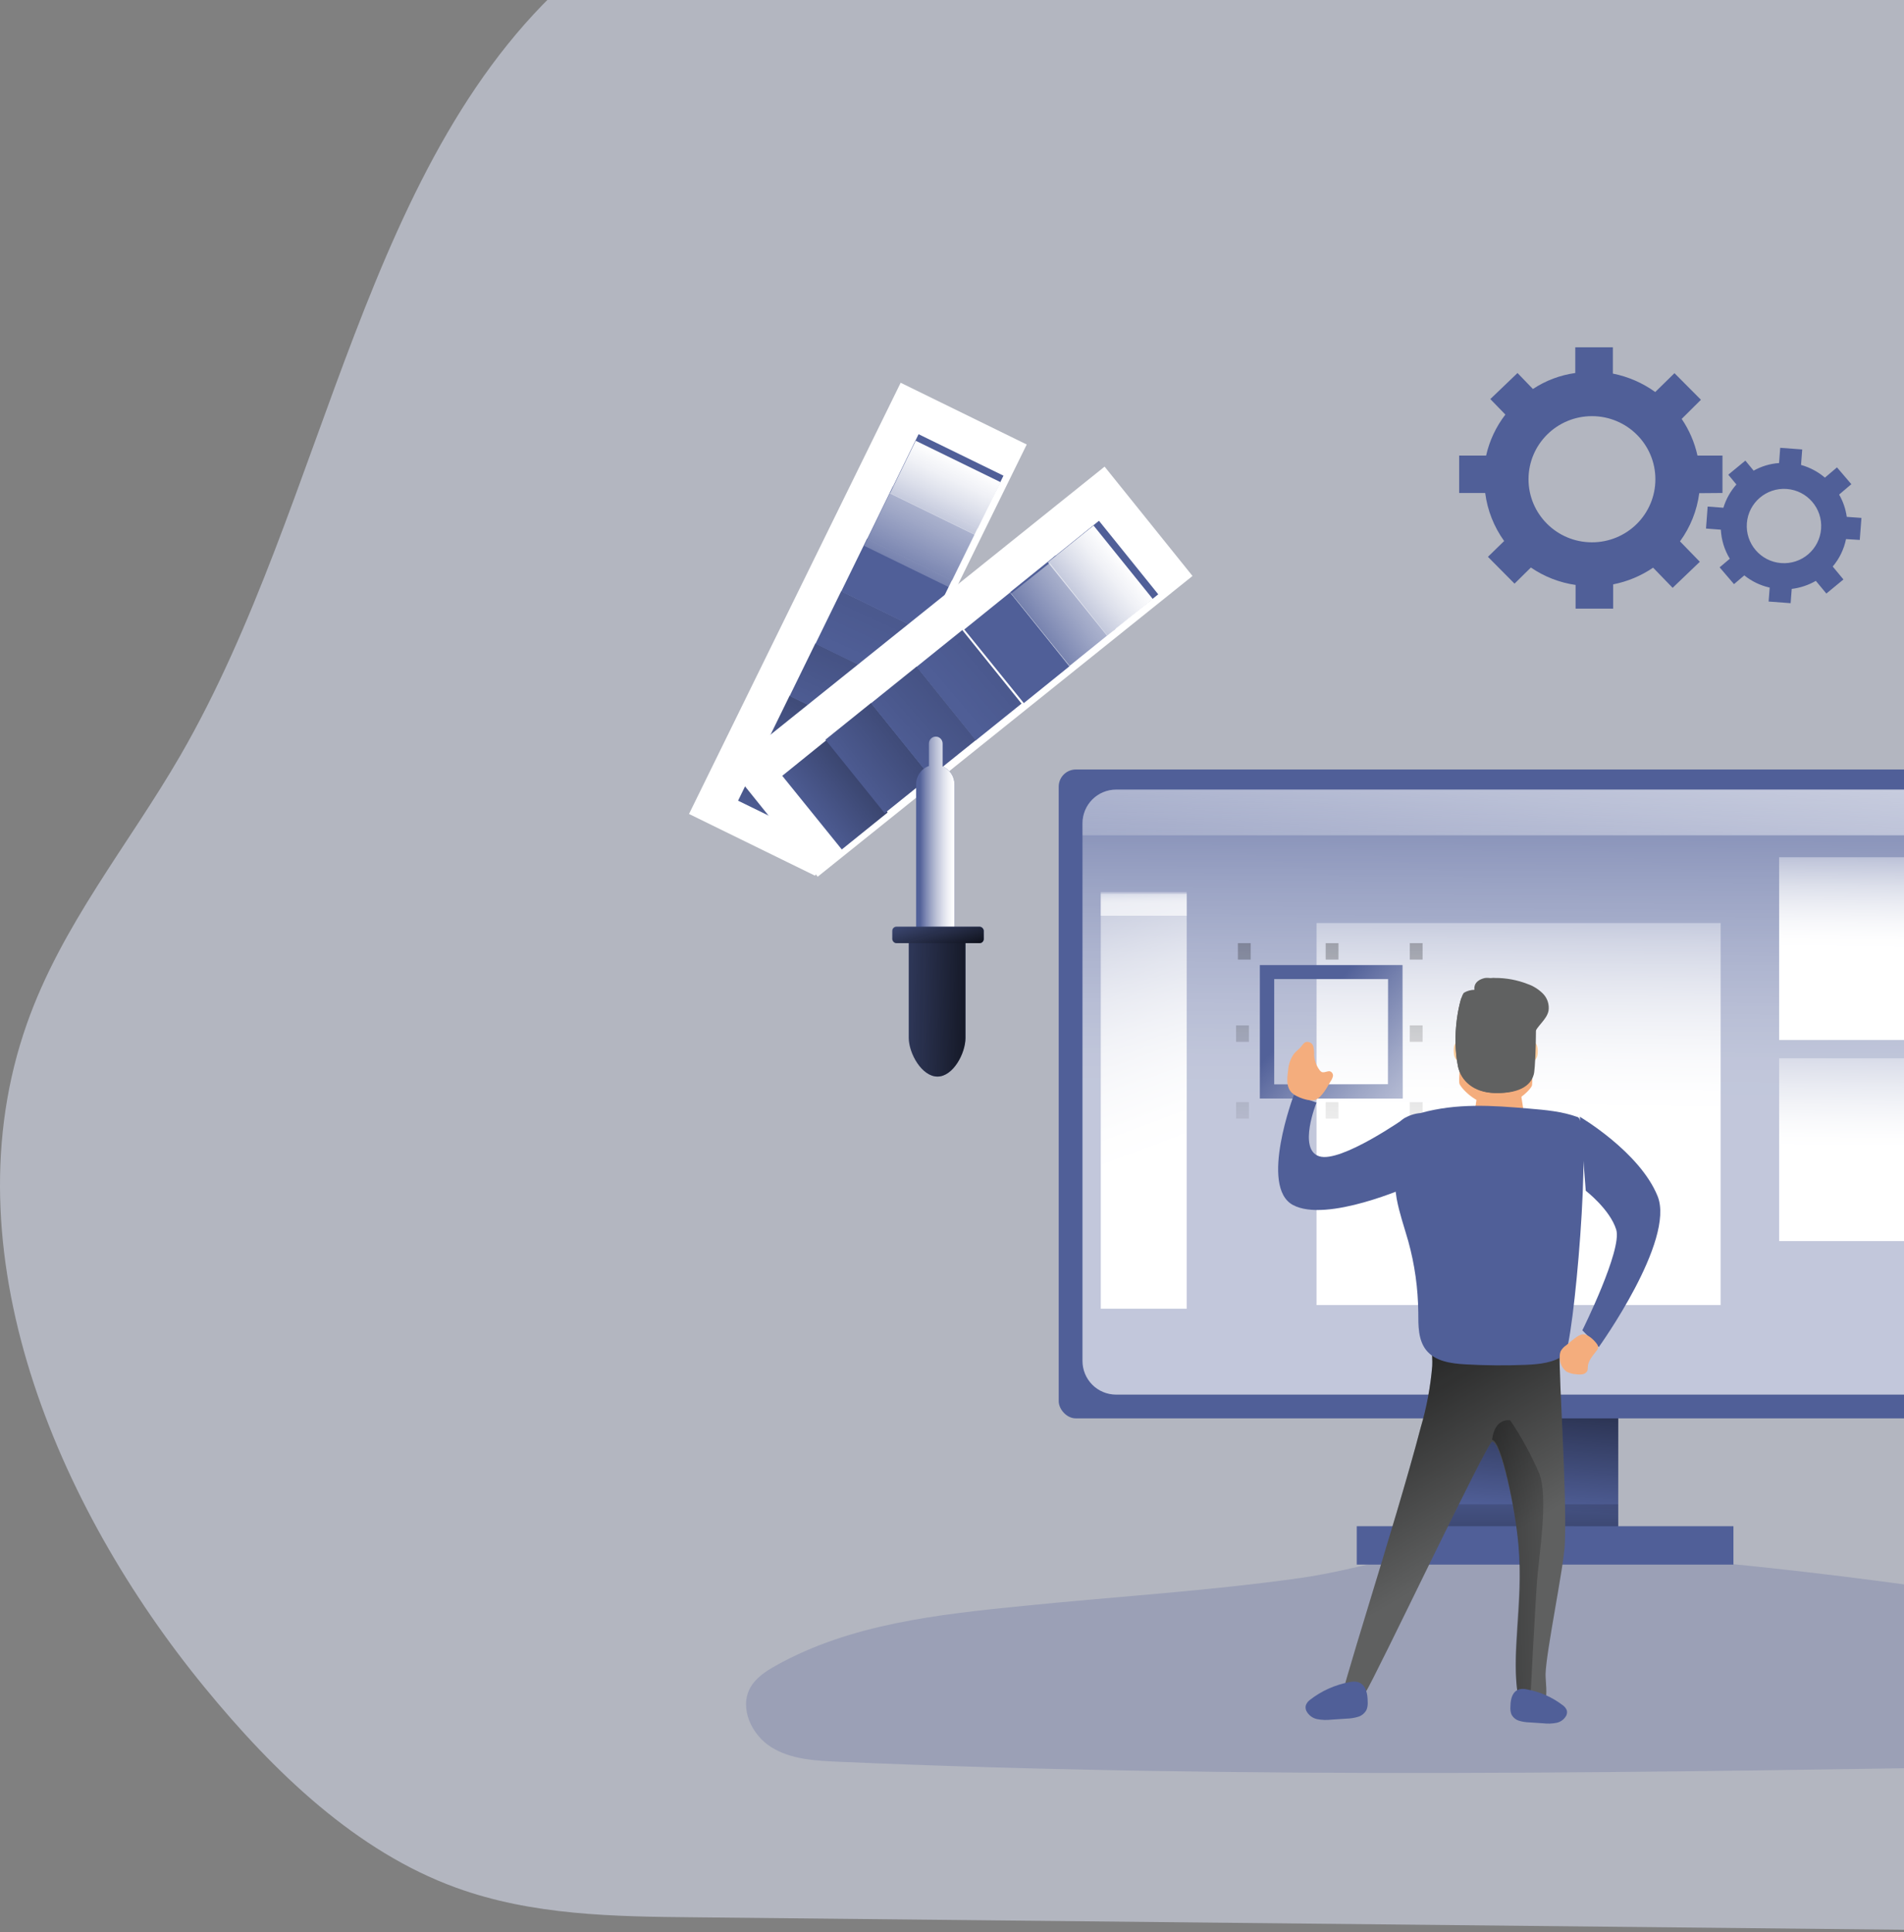 <svg width="1042" height="1057" viewBox="0 0 1042 1057" fill="none" xmlns="http://www.w3.org/2000/svg">
<rect x="0" y="0" width="1042" height="1057" fill="#808080" stroke="none"/>
<path opacity="0.5" d="M318.343 -17.306C198.405 83.217 179.819 273.298 98.589 413.527C70.312 462.322 33.775 505.992 14.712 560.123C-29.054 684.026 31.18 824.572 111.801 922.981C150.245 969.927 195.149 1012.94 249.478 1032.72C291.258 1047.94 336.056 1048.57 380.033 1048.97L1150.5 1056.9C1236.52 1057.77 1332.1 1054.62 1393.95 988.208C1436.57 942.478 1453.89 875.692 1468.58 811.944C1486.64 733.613 1503 648.546 1474.91 573.94C1442.82 488.582 1361.67 440.21 1311.26 366.555C1229.45 247.223 1231.33 66.731 1127.14 -28.534C1078.51 -72.996 1014.33 -90.432 951.792 -99.15C833.892 -115.609 722.215 -84.541 606.433 -88.873C507.464 -92.572 400.447 -86.126 318.343 -17.306Z" fill="#E7ECFF"/>
<path opacity="0.24" d="M559.786 878.613C513.337 883.283 465.463 888.419 424.589 911.264C419.119 914.328 413.564 917.942 410.546 923.458C404.488 934.553 411.363 949.177 422.032 955.855C432.701 962.533 445.865 963.294 458.42 963.844C681.987 973.586 905.889 969.761 1129.65 965.957C1194.62 964.858 1260.63 963.59 1322.9 944.718C1334.1 941.337 1346.4 936.265 1350.61 925.212C1356.13 910.757 1343.55 894.737 1328.88 890.236C1314.2 885.735 1298.55 889.095 1283.37 891.06C1230.68 897.886 1177.52 887.446 1125.05 879.099C1022.35 862.784 915.783 849.512 811.755 847.039C776.289 846.215 746.001 858.515 711.29 863.376C661.173 870.434 610.176 873.541 559.786 878.613Z" fill="#505F98"/>
<path d="M377.077 445.326L492.907 209.408L561.893 243.19L446.063 479.108L377.077 445.326Z" fill="white"/>
<path d="M403.922 438.055L418.036 409.22L464.5 431.903L450.386 460.738L403.922 438.055Z" fill="#505F98"/>
<path d="M403.922 438.055L418.036 409.22L464.5 431.903L450.386 460.738L403.922 438.055Z" fill="url(#paint0_linear_0_27)"/>
<path d="M418.038 409.445L432.151 380.61L478.615 403.293L464.502 432.128L418.038 409.445Z" fill="#505F98"/>
<path d="M418.038 409.445L432.151 380.61L478.615 403.293L464.502 432.128L418.038 409.445Z" fill="url(#paint1_linear_0_27)"/>
<path d="M432.134 380.826L446.248 351.991L492.712 374.674L478.598 403.509L432.134 380.826Z" fill="#505F98"/>
<path d="M432.134 380.826L446.248 351.991L492.712 374.674L478.598 403.509L432.134 380.826Z" fill="url(#paint2_linear_0_27)"/>
<path d="M446.271 352.237L460.384 323.402L506.848 346.085L492.735 374.92L446.271 352.237Z" fill="#505F98"/>
<path d="M446.271 352.237L460.384 323.402L506.848 346.085L492.735 374.92L446.271 352.237Z" fill="url(#paint3_linear_0_27)"/>
<path d="M460.377 323.599L474.49 294.764L520.954 317.447L506.841 346.282L460.377 323.599Z" fill="#505F98"/>
<path d="M474.492 295.01L488.606 266.175L535.07 288.858L520.956 317.693L474.492 295.01Z" fill="#505F98"/>
<path d="M488.589 266.391L502.702 237.556L549.166 260.239L535.053 289.074L488.589 266.391Z" fill="#505F98"/>
<path d="M472.904 298.598L487.018 269.763L533.482 292.446L519.368 321.281L472.904 298.598Z" fill="url(#paint4_linear_0_27)"/>
<path d="M487.029 269.97L501.142 241.135L547.607 263.817L533.493 292.652L487.029 269.97Z" fill="url(#paint5_linear_0_27)"/>
<rect x="787.545" y="763" width="98.068" height="82" fill="#505F98"/>
<rect x="787.545" y="763" width="98.068" height="82" fill="url(#paint6_linear_0_27)"/>
<rect x="579.401" y="421" width="518.359" height="355" rx="9.37" fill="#505F98"/>
<path opacity="0.65" d="M1080.75 450.438V744.562C1080.77 749.443 1078.84 754.129 1075.4 757.588C1071.96 761.047 1067.29 762.994 1062.41 763H610.748C605.873 762.989 601.203 761.04 597.764 757.582C594.325 754.125 592.399 749.441 592.41 744.562V450.438C592.399 445.559 594.325 440.875 597.764 437.418C601.203 433.96 605.873 432.011 610.748 432H1062.41C1067.29 432.006 1071.96 433.953 1075.4 437.412C1078.84 440.871 1080.77 445.557 1080.75 450.438Z" fill="url(#paint7_linear_0_27)"/>
<rect x="742.514" y="835" width="206.143" height="21" fill="#505F98"/>
<rect x="787.545" y="823" width="98.068" height="12" fill="url(#paint8_linear_0_27)"/>
<path fill-rule="evenodd" clip-rule="evenodd" d="M942.653 249.241V269.715L929.944 269.819C928.707 279.346 925.084 288.41 919.405 296.181L930.26 307.351L915.38 321.6L904.694 310.578C898.105 315.062 890.67 318.17 882.838 319.714V333H862.267V320.029C853.483 318.76 845.11 315.497 837.797 310.494L828.861 319.316L814.297 304.647L823.17 295.993C817.584 288.219 814.021 279.191 812.801 269.715H798.553V249.241H813.307C815.136 241.093 818.732 233.441 823.845 226.819L815.604 218.332L830.484 204.082L838.914 212.82C845.885 208.214 853.809 205.228 862.099 204.082V190H882.669V204.396C891.038 206.055 898.947 209.493 905.853 214.476L916.391 204.166L930.871 218.709L920.333 229.187C924.464 235.267 927.397 242.073 928.974 249.241H942.653ZM836.512 262.15C836.488 281.211 852.011 296.682 871.182 296.705C880.394 296.733 889.238 293.113 895.759 286.644C902.281 280.176 905.943 271.392 905.938 262.233C905.961 243.172 890.438 227.701 871.267 227.678C852.095 227.655 836.535 243.088 836.512 262.15Z" fill="#505F98"/>
<path fill-rule="evenodd" clip-rule="evenodd" d="M1018.71 283.354L1017.79 295.396L1010.27 294.938C1009.15 300.475 1006.64 305.641 1002.99 309.958L1008.86 317.021L999.507 324.729L993.747 317.792C989.693 320.13 985.206 321.625 980.558 322.188L979.953 330L967.912 329.104L968.496 321.479C963.411 320.344 958.656 318.056 954.598 314.792L948.964 319.583L941.096 310.396L946.668 305.688C943.74 300.876 942.055 295.414 941.764 289.792L933.646 289.167L934.544 277.146L943.162 277.792C944.586 273.085 947.014 268.743 950.278 265.062L945.834 259.708L955.182 252L959.711 257.5C963.982 255.095 968.738 253.672 973.63 253.333L974.256 245L986.297 245.896L985.65 254.375C990.457 255.714 994.915 258.081 998.714 261.312L1005.33 255.708L1013.18 264.896L1006.5 270.583C1008.66 274.339 1010.08 278.477 1010.67 282.771L1018.71 283.354ZM956.008 286.243C955.153 297.436 963.546 307.203 974.757 308.062C980.151 308.487 985.492 306.747 989.597 303.228C993.703 299.708 996.232 294.7 996.627 289.312C997.469 278.119 989.066 268.361 977.854 267.514C966.642 266.666 956.863 275.05 956.008 286.243Z" fill="#505F98"/>
<path d="M1080.75 450.513V457H592.41V450.513C592.399 445.614 594.325 440.912 597.764 437.44C601.203 433.968 605.874 432.011 610.749 432H1062.41C1067.29 432.006 1071.96 433.961 1075.4 437.434C1078.84 440.907 1080.77 445.613 1080.75 450.513Z" fill="url(#paint9_linear_0_27)"/>
<rect x="602.417" y="489" width="47.033" height="227" fill="url(#paint10_linear_0_27)"/>
<rect x="720.499" y="505" width="221.153" height="209" fill="url(#paint11_linear_0_27)"/>
<rect x="771.534" y="603" width="7.005" height="9" fill="url(#paint12_linear_0_27)"/>
<rect x="771.534" y="561" width="7.005" height="9" fill="url(#paint13_linear_0_27)"/>
<rect x="676.469" y="603" width="7.005" height="9" fill="url(#paint14_linear_0_27)"/>
<rect x="676.469" y="561" width="7.005" height="9" fill="url(#paint15_linear_0_27)"/>
<rect x="771.534" y="516" width="7.005" height="9" fill="url(#paint16_linear_0_27)"/>
<rect x="677.469" y="516" width="7.005" height="9" fill="url(#paint17_linear_0_27)"/>
<rect x="725.502" y="516" width="7.005" height="9" fill="url(#paint18_linear_0_27)"/>
<rect x="725.502" y="603" width="7.005" height="9" fill="url(#paint19_linear_0_27)"/>
<path fill-rule="evenodd" clip-rule="evenodd" d="M689.478 601H767.532V528H689.478V601ZM759.67 593.282H697.34V535.656H759.67V593.282Z" fill="#505F98"/>
<path fill-rule="evenodd" clip-rule="evenodd" d="M689.478 601H767.532V528H689.478V601ZM759.67 593.282H697.34V535.656H759.67V593.282Z" fill="url(#paint20_linear_0_27)"/>
<rect x="973.674" y="469" width="100.069" height="100" fill="url(#paint21_linear_0_27)"/>
<rect x="973.674" y="579" width="100.069" height="100" fill="url(#paint22_linear_0_27)"/>
<rect opacity="0.65" x="602.417" y="488" width="47.033" height="13" fill="url(#paint23_linear_0_27)"/>
<path d="M399.381 419.827L604.51 255.293L652.622 315.118L447.494 479.652L399.381 419.827Z" fill="white"/>
<path d="M428.105 424.455L453.172 404.235L485.755 444.522L460.687 464.742L428.105 424.455Z" fill="#505F98"/>
<path d="M428.105 424.455L453.172 404.235L485.755 444.522L460.687 464.742L428.105 424.455Z" fill="url(#paint24_linear_0_27)"/>
<path d="M451.723 404.689L476.755 384.56L509.19 424.79L484.158 444.919L451.723 404.689Z" fill="#505F98"/>
<path d="M451.723 404.689L476.755 384.56L509.19 424.79L484.158 444.919L451.723 404.689Z" fill="url(#paint25_linear_0_27)"/>
<path d="M476.667 384.761L501.699 364.633L534.134 404.863L509.101 424.991L476.667 384.761Z" fill="#505F98"/>
<path d="M476.667 384.761L501.699 364.633L534.134 404.863L509.101 424.991L476.667 384.761Z" fill="url(#paint26_linear_0_27)"/>
<path d="M501.594 364.847L526.626 344.718L559.061 384.948L534.029 405.077L501.594 364.847Z" fill="#505F98"/>
<path d="M501.594 364.847L526.626 344.718L559.061 384.948L534.029 405.077L501.594 364.847Z" fill="url(#paint27_linear_0_27)"/>
<path d="M527.714 344.389L552.782 324.169L585.364 364.456L560.297 384.677L527.714 344.389Z" fill="#505F98"/>
<path d="M552.794 323.99L577.862 303.77L610.444 344.057L585.377 364.277L552.794 323.99Z" fill="#505F98"/>
<path d="M576.402 305.051L601.434 284.923L633.869 325.153L608.837 345.281L576.402 305.051Z" fill="#505F98"/>
<path d="M606.42 348.218L585.321 365L553.383 324.782L574.482 308L606.42 348.218Z" fill="url(#paint28_linear_0_27)"/>
<path d="M573.445 307.648L598.477 287.519L630.912 327.749L605.88 347.878L573.445 307.648Z" fill="url(#paint29_linear_0_27)"/>
<path d="M522.362 429.15V552H501.347V429.15C501.347 424.61 504.166 420.57 508.366 419.089V406.825C508.366 404.712 510.041 403 512.109 403C514.176 403 515.852 404.712 515.852 406.825V419.297C519.771 420.935 522.34 424.823 522.362 429.15Z" fill="#505F98"/>
<path d="M522.362 429.15V552H501.347V429.15C501.347 424.61 504.166 420.57 508.366 419.089V406.825C508.366 404.712 510.041 403 512.109 403C514.176 403 515.852 404.712 515.852 406.825V419.297C519.771 420.935 522.34 424.823 522.362 429.15Z" fill="url(#paint30_linear_0_27)"/>
<rect x="488.338" y="507" width="50.035" height="9" rx="2.245" fill="#505F98"/>
<path d="M513.044 589C504.471 589 497.344 576.185 497.344 567.634V511H528.366V567.634C528.366 576.185 521.596 589 513.044 589Z" fill="#505F98"/>
<rect x="488.338" y="507" width="50.035" height="9" rx="2.245" fill="url(#paint31_linear_0_27)"/>
<path d="M513.044 589C504.471 589 497.344 576.366 497.344 567.937V516H528.366V567.937C528.366 576.366 521.596 589 513.044 589Z" fill="url(#paint32_linear_0_27)"/>
<path d="M713.136 649C712.463 645.436 712.037 640.39 713.331 640.043C716.059 639.275 713.136 649 713.136 649Z" fill="#28353D"/>
<path d="M856.395 844.507C855.909 857.102 846.147 903.388 845.83 916.004C845.83 920.202 846.95 926.647 845.597 930.698C842.808 939.284 832.919 938.108 831.63 933.049L831.144 930.53C826.559 906.012 833.933 878.198 831.144 846.186C829.475 826.643 821.699 788.963 816.606 788.711C813.923 788.711 752.665 917.851 747.34 925.807C744.72 929.817 737.345 929.187 733.774 932.42C730.203 935.652 763.526 834.515 777.493 781.07C780.751 770.039 782.875 758.709 783.833 747.252C784.213 740.64 782.079 738.415 788.185 736.463C792.412 735.119 798.265 735.497 802.787 735.182C807.71 734.804 853.5 734.72 853.5 737.953C853.057 755.502 857.578 815.412 856.395 844.507Z" fill="#606161"/>
<path d="M856.395 844.507C855.909 857.102 846.147 903.388 845.83 916.004C845.83 920.202 846.95 926.647 845.597 930.698C842.808 939.284 832.919 938.108 831.63 933.049L831.144 930.53C826.559 906.012 833.933 878.198 831.144 846.186C829.475 826.643 821.699 788.963 816.606 788.711C813.923 788.711 752.665 917.851 747.34 925.807C744.72 929.817 737.345 929.187 733.774 932.42C730.203 935.652 763.526 834.515 777.493 781.07C780.751 770.039 782.875 758.709 783.833 747.252C784.213 740.64 782.079 738.415 788.185 736.463C792.412 735.119 798.265 735.497 802.787 735.182C807.71 734.804 853.5 734.72 853.5 737.953C853.057 755.502 857.578 815.412 856.395 844.507Z" fill="url(#paint33_linear_0_27)"/>
<path d="M802.322 576.148C801.937 572.163 800.054 570 798.215 570C796.375 570 795.241 572.12 795.626 576.148C795.713 579.122 797.957 581.597 800.932 582C802.793 582 802.729 580.134 802.322 576.148Z" fill="#FFCD9C"/>
<path d="M834.716 576.159C834.966 572.166 836.803 570 838.702 570C840.601 570 841.832 572.124 841.54 576.159C841.514 579.173 839.268 581.687 836.323 582C834.445 582 834.424 580.152 834.716 576.159Z" fill="#FFCD9C"/>
<path d="M838.44 593.672C838.181 595.777 829.266 605 819.121 605C808.976 605 800.6 596.577 798.83 593.208C797.06 589.839 804.184 546.505 808.306 542.884C812.429 539.262 829.137 541.641 830.54 543.558C833.907 548.085 839.541 585.27 838.44 593.672Z" fill="#F4AD7D"/>
<path d="M834.246 560.977C832.867 561.639 827.452 547.842 826.316 545.525C825.18 543.208 825.362 540.829 826.742 540.167C828.121 539.505 830.149 540.871 831.285 543.167C832.421 545.463 835.605 560.336 834.246 560.977Z" fill="#FFCD9C"/>
<path d="M803.876 559.987C802.446 559.501 806.233 545.179 807.059 542.703C807.885 540.228 809.739 538.599 811.089 539.086C812.439 539.573 813.003 541.984 812.177 544.481C811.351 546.977 805.226 560.474 803.876 559.987Z" fill="#FFCD9C"/>
<path d="M809.553 592H831.317L834.578 612.622C822.722 619.005 815.81 618.301 806.559 611.214L809.553 592Z" fill="#F4AD7D"/>
<path d="M818.567 596.13C818.567 595.75 819.472 595.43 820.568 595.43C821.664 595.43 822.57 595.75 822.57 596.13C822.57 596.51 821.688 596.57 820.568 596.57C819.448 596.57 818.567 596.53 818.567 596.13Z" fill="#F4AD7D"/>
<path d="M839.6 586.808C840.424 581.894 841.768 546.708 838.473 542.051C835.177 537.394 815.449 534.381 812.457 535.108C805.758 536.731 806.929 541.517 806.929 541.517C804.938 541.547 802.989 542.084 801.271 543.076C798.973 544.615 794.138 566.79 797.997 583.56C799.732 591.102 806.561 597.66 818.354 597.981C832.879 598.365 838.603 592.896 839.6 586.808Z" fill="#606161"/>
<path d="M812.539 536.762C814.098 535.448 816.118 534.828 818.138 535.041C824.271 535.008 830.355 536.14 836.073 538.376C839.243 539.488 842.122 541.311 844.493 543.708C846.88 546.173 847.979 549.627 847.461 553.034C846.408 558.047 841.146 561.148 839.42 565.97C838.031 569.837 839.02 573.575 839.062 577.463C839.09 580.606 838.865 583.746 838.388 586.852C837.42 592.906 831.884 598.344 817.675 597.983C806.224 597.664 799.593 591.143 797.909 583.644C795.629 571.198 796.227 558.389 799.656 546.215C805.828 547.648 812.142 548.361 818.475 548.339C825.19 548.395 831.886 547.611 838.409 546.002C839.525 552.503 839.504 565.524 839.146 575.253" fill="#606161"/>
<path d="M777.41 608.954C773.976 609.241 770.668 610.384 767.785 612.28C762.847 616.171 762.472 623.43 762.556 629.748C762.387 638.501 762.993 647.252 764.368 655.897C765.848 663.826 768.535 671.441 770.743 679.202C774.224 691.831 776.052 704.862 776.181 717.966C776.181 725.162 776.056 733.07 780.535 738.697C785.431 744.806 794.098 745.998 801.89 746.438C812.953 747.086 824.057 747.17 835.12 746.709C842.537 746.375 850.433 745.643 856.308 741.082C860.996 737.442 871.975 614.288 863.454 611.171C854.933 608.054 845.766 607.259 836.724 606.506C816.453 604.791 797.369 603.431 777.41 608.954Z" fill="#505F98"/>
<path d="M841.23 864.291C840.143 878.255 837.551 929 837.551 929L830.946 928.77C826.41 904.39 833.705 876.732 830.946 844.899C829.295 825.465 821.603 787.996 816.565 787.746C818.07 775.221 826.536 777.1 826.536 777.1C832.692 786.294 838.002 796.026 842.4 806.178C847.438 819.37 842.337 850.263 841.23 864.291Z" fill="url(#paint34_linear_0_27)"/>
<path d="M716.873 930.024C715.841 930.786 715.058 931.83 714.621 933.025C714.386 934.009 714.481 935.04 714.892 935.965C716.058 938.326 718.269 940.019 720.876 940.55C723.453 941.04 726.091 941.131 728.696 940.818L737.036 940.262C739.158 940.212 741.264 939.873 743.292 939.255C745.322 938.627 746.998 937.198 747.921 935.308C748.412 933.916 748.604 932.438 748.484 930.969C748.484 924.164 746.065 918.634 738.517 920.299C730.61 921.765 723.183 925.102 716.873 930.024Z" fill="#505F98"/>
<path d="M855.411 933.063C856.359 933.759 857.077 934.709 857.478 935.797C857.692 936.682 857.608 937.611 857.239 938.446C856.176 940.584 854.146 942.114 851.755 942.579C849.398 943.035 846.981 943.121 844.596 942.834L837.024 942.325C835.098 942.284 833.187 941.985 831.345 941.435C829.488 940.864 827.958 939.566 827.123 937.853C826.675 936.595 826.498 935.26 826.601 933.932C826.601 927.785 828.777 922.72 835.718 924.288C842.915 925.619 849.672 928.63 855.411 933.063Z" fill="#505F98"/>
<path d="M864.599 611C864.599 611 897.314 630.163 907.14 654.389C916.965 678.614 874.961 737 874.961 737L865.972 727.814C865.972 727.814 887.897 683.759 884.507 672.74C881.117 661.721 867.838 651.452 867.838 651.452L864.599 611Z" fill="#505F98"/>
<path d="M771.534 648.859C771.534 648.859 726.046 669.24 707.561 659.238C689.076 649.237 708.106 599 708.106 599L720.486 603.202C720.486 603.202 710.142 628.815 721.975 632.618C733.809 636.421 769.268 611.438 769.268 611.438L771.534 648.859Z" fill="#505F98"/>
<path d="M857.175 735.976C855.866 736.826 854.806 737.968 854.09 739.297C853.66 740.425 853.505 741.629 853.637 742.819C853.557 745.709 854.872 748.479 857.218 750.367C858.866 751.25 860.713 751.76 862.611 751.857C863.774 752.048 864.964 752.048 866.128 751.857C867.314 751.646 868.305 750.888 868.759 749.844C868.914 749.183 868.98 748.507 868.954 747.831C869.105 744.51 871.607 741.793 873.678 739.076C874.178 738.551 874.501 737.9 874.606 737.204C874.594 736.434 874.305 735.69 873.786 735.091C872.384 733.199 868.91 729.717 866.128 730.018C863.345 730.32 859.332 734.326 857.175 735.976Z" fill="#F4AD7D"/>
<path d="M728.294 591.435C728.886 590.611 729.29 589.679 729.48 588.698C729.631 587.683 729.094 586.687 728.14 586.211C726.624 585.647 724.822 587.13 723.328 586.504C722.822 586.235 722.399 585.846 722.098 585.375C720.333 582.945 719.321 580.093 719.175 577.143C719.261 575.571 719.113 573.995 718.736 572.463C718.292 570.886 716.708 569.849 715.001 570.018C713.595 570.331 712.804 571.689 711.925 572.776C711.046 573.863 709.288 575.158 708.146 576.516C706.195 579.307 705.079 582.55 704.916 585.898C704.301 590.077 703.905 594.861 706.981 597.87C709.354 600.189 716.583 602.927 719.9 601.694C723.57 600.315 726.448 594.444 728.294 591.435Z" fill="#F4AD7D"/>
<defs>
<linearGradient id="paint0_linear_0_27" x1="528.11" y1="505.166" x2="592.864" y2="376.6" gradientUnits="userSpaceOnUse">
<stop stop-color="#010101" stop-opacity="0.01"/>
<stop offset="0.95" stop-color="#010101"/>
</linearGradient>
<linearGradient id="paint1_linear_0_27" x1="583.271" y1="501.365" x2="676.125" y2="319.775" gradientUnits="userSpaceOnUse">
<stop stop-color="#010101" stop-opacity="0.01"/>
<stop offset="0.95" stop-color="#010101"/>
</linearGradient>
<linearGradient id="paint2_linear_0_27" x1="703.253" y1="510.092" x2="840.607" y2="199.948" gradientUnits="userSpaceOnUse">
<stop stop-color="#010101" stop-opacity="0.01"/>
<stop offset="0.95" stop-color="#010101"/>
</linearGradient>
<linearGradient id="paint3_linear_0_27" x1="831.087" y1="526.583" x2="1036.02" y2="79.178" gradientUnits="userSpaceOnUse">
<stop stop-color="#010101" stop-opacity="0.01"/>
<stop offset="0.36" stop-color="#010101" stop-opacity="0.36"/>
<stop offset="0.95" stop-color="#010101"/>
</linearGradient>
<linearGradient id="paint4_linear_0_27" x1="682.434" y1="421.564" x2="799.594" y2="179.969" gradientUnits="userSpaceOnUse">
<stop stop-color="white" stop-opacity="0.01"/>
<stop offset="0.07" stop-color="white" stop-opacity="0.22"/>
<stop offset="0.16" stop-color="white" stop-opacity="0.45"/>
<stop offset="0.25" stop-color="white" stop-opacity="0.65"/>
<stop offset="0.33" stop-color="white" stop-opacity="0.8"/>
<stop offset="0.4" stop-color="white" stop-opacity="0.91"/>
<stop offset="0.46" stop-color="white" stop-opacity="0.98"/>
<stop offset="0.51" stop-color="white"/>
</linearGradient>
<linearGradient id="paint5_linear_0_27" x1="604.358" y1="368.444" x2="668.555" y2="232.555" gradientUnits="userSpaceOnUse">
<stop stop-color="white" stop-opacity="0.01"/>
<stop offset="0.07" stop-color="white" stop-opacity="0.22"/>
<stop offset="0.16" stop-color="white" stop-opacity="0.45"/>
<stop offset="0.25" stop-color="white" stop-opacity="0.65"/>
<stop offset="0.33" stop-color="white" stop-opacity="0.8"/>
<stop offset="0.4" stop-color="white" stop-opacity="0.91"/>
<stop offset="0.46" stop-color="white" stop-opacity="0.98"/>
<stop offset="0.51" stop-color="white"/>
</linearGradient>
<linearGradient id="paint6_linear_0_27" x1="909.68" y1="831.322" x2="920.101" y2="704.584" gradientUnits="userSpaceOnUse">
<stop stop-color="#010101" stop-opacity="0.01"/>
<stop offset="0.95" stop-color="#010101"/>
</linearGradient>
<linearGradient id="paint7_linear_0_27" x1="507.967" y1="368.517" x2="505.252" y2="818.071" gradientUnits="userSpaceOnUse">
<stop stop-color="white" stop-opacity="0.01"/>
<stop offset="0.07" stop-color="white" stop-opacity="0.22"/>
<stop offset="0.16" stop-color="white" stop-opacity="0.45"/>
<stop offset="0.25" stop-color="white" stop-opacity="0.65"/>
<stop offset="0.33" stop-color="white" stop-opacity="0.8"/>
<stop offset="0.4" stop-color="white" stop-opacity="0.91"/>
<stop offset="0.46" stop-color="white" stop-opacity="0.98"/>
<stop offset="0.51" stop-color="white"/>
</linearGradient>
<linearGradient id="paint8_linear_0_27" x1="254.313" y1="806.073" x2="254.413" y2="948.306" gradientUnits="userSpaceOnUse">
<stop stop-color="#010101" stop-opacity="0.01"/>
<stop offset="0.95" stop-color="#010101"/>
</linearGradient>
<linearGradient id="paint9_linear_0_27" x1="1406.73" y1="551.966" x2="1440.91" y2="144.855" gradientUnits="userSpaceOnUse">
<stop stop-color="white" stop-opacity="0.01"/>
<stop offset="0.07" stop-color="white" stop-opacity="0.22"/>
<stop offset="0.16" stop-color="white" stop-opacity="0.45"/>
<stop offset="0.25" stop-color="white" stop-opacity="0.65"/>
<stop offset="0.33" stop-color="white" stop-opacity="0.8"/>
<stop offset="0.4" stop-color="white" stop-opacity="0.91"/>
<stop offset="0.46" stop-color="white" stop-opacity="0.98"/>
<stop offset="0.51" stop-color="white"/>
</linearGradient>
<linearGradient id="paint10_linear_0_27" x1="579.846" y1="441.87" x2="717.853" y2="810.142" gradientUnits="userSpaceOnUse">
<stop stop-color="white" stop-opacity="0.01"/>
<stop offset="0.07" stop-color="white" stop-opacity="0.22"/>
<stop offset="0.16" stop-color="white" stop-opacity="0.45"/>
<stop offset="0.25" stop-color="white" stop-opacity="0.65"/>
<stop offset="0.33" stop-color="white" stop-opacity="0.8"/>
<stop offset="0.4" stop-color="white" stop-opacity="0.91"/>
<stop offset="0.46" stop-color="white" stop-opacity="0.98"/>
<stop offset="0.51" stop-color="white"/>
</linearGradient>
<linearGradient id="paint11_linear_0_27" x1="683.377" y1="464.99" x2="680.051" y2="747.698" gradientUnits="userSpaceOnUse">
<stop stop-color="white" stop-opacity="0.01"/>
<stop offset="0.07" stop-color="white" stop-opacity="0.22"/>
<stop offset="0.16" stop-color="white" stop-opacity="0.45"/>
<stop offset="0.25" stop-color="white" stop-opacity="0.65"/>
<stop offset="0.33" stop-color="white" stop-opacity="0.8"/>
<stop offset="0.4" stop-color="white" stop-opacity="0.91"/>
<stop offset="0.46" stop-color="white" stop-opacity="0.98"/>
<stop offset="0.51" stop-color="white"/>
</linearGradient>
<linearGradient id="paint12_linear_0_27" x1="999.211" y1="656.704" x2="1018.4" y2="78.785" gradientUnits="userSpaceOnUse">
<stop stop-color="#010101" stop-opacity="0.01"/>
<stop offset="0.95" stop-color="#010101"/>
</linearGradient>
<linearGradient id="paint13_linear_0_27" x1="998.359" y1="657.045" x2="1017.55" y2="79.126" gradientUnits="userSpaceOnUse">
<stop stop-color="#010101" stop-opacity="0.01"/>
<stop offset="0.95" stop-color="#010101"/>
</linearGradient>
<linearGradient id="paint14_linear_0_27" x1="904.18" y1="654.354" x2="923.396" y2="76.435" gradientUnits="userSpaceOnUse">
<stop stop-color="#010101" stop-opacity="0.01"/>
<stop offset="0.95" stop-color="#010101"/>
</linearGradient>
<linearGradient id="paint15_linear_0_27" x1="903.328" y1="654.694" x2="922.544" y2="76.776" gradientUnits="userSpaceOnUse">
<stop stop-color="#010101" stop-opacity="0.01"/>
<stop offset="0.95" stop-color="#010101"/>
</linearGradient>
<linearGradient id="paint16_linear_0_27" x1="997.421" y1="658.545" x2="1016.64" y2="80.627" gradientUnits="userSpaceOnUse">
<stop stop-color="#010101" stop-opacity="0.01"/>
<stop offset="0.95" stop-color="#010101"/>
</linearGradient>
<linearGradient id="paint17_linear_0_27" x1="903.39" y1="656.236" x2="922.578" y2="78.317" gradientUnits="userSpaceOnUse">
<stop stop-color="#010101" stop-opacity="0.01"/>
<stop offset="0.95" stop-color="#010101"/>
</linearGradient>
<linearGradient id="paint18_linear_0_27" x1="951.38" y1="657.396" x2="970.597" y2="79.499" gradientUnits="userSpaceOnUse">
<stop stop-color="#010101" stop-opacity="0.01"/>
<stop offset="0.95" stop-color="#010101"/>
</linearGradient>
<linearGradient id="paint19_linear_0_27" x1="953.196" y1="654.843" x2="972.413" y2="76.925" gradientUnits="userSpaceOnUse">
<stop stop-color="#010101" stop-opacity="0.01"/>
<stop offset="0.95" stop-color="#010101"/>
</linearGradient>
<linearGradient id="paint20_linear_0_27" x1="608.119" y1="669.399" x2="840.351" y2="886.094" gradientUnits="userSpaceOnUse">
<stop stop-color="white" stop-opacity="0.01"/>
<stop offset="0.07" stop-color="white" stop-opacity="0.22"/>
<stop offset="0.16" stop-color="white" stop-opacity="0.45"/>
<stop offset="0.25" stop-color="white" stop-opacity="0.65"/>
<stop offset="0.33" stop-color="white" stop-opacity="0.8"/>
<stop offset="0.4" stop-color="white" stop-opacity="0.91"/>
<stop offset="0.46" stop-color="white" stop-opacity="0.98"/>
<stop offset="0.51" stop-color="white"/>
</linearGradient>
<linearGradient id="paint21_linear_0_27" x1="956.986" y1="449.864" x2="955.2" y2="585.026" gradientUnits="userSpaceOnUse">
<stop stop-color="white" stop-opacity="0.01"/>
<stop offset="0.07" stop-color="white" stop-opacity="0.22"/>
<stop offset="0.16" stop-color="white" stop-opacity="0.45"/>
<stop offset="0.25" stop-color="white" stop-opacity="0.65"/>
<stop offset="0.33" stop-color="white" stop-opacity="0.8"/>
<stop offset="0.4" stop-color="white" stop-opacity="0.91"/>
<stop offset="0.46" stop-color="white" stop-opacity="0.98"/>
<stop offset="0.51" stop-color="white"/>
</linearGradient>
<linearGradient id="paint22_linear_0_27" x1="956.986" y1="559.864" x2="955.2" y2="695.026" gradientUnits="userSpaceOnUse">
<stop stop-color="white" stop-opacity="0.01"/>
<stop offset="0.07" stop-color="white" stop-opacity="0.22"/>
<stop offset="0.16" stop-color="white" stop-opacity="0.45"/>
<stop offset="0.25" stop-color="white" stop-opacity="0.65"/>
<stop offset="0.33" stop-color="white" stop-opacity="0.8"/>
<stop offset="0.4" stop-color="white" stop-opacity="0.91"/>
<stop offset="0.46" stop-color="white" stop-opacity="0.98"/>
<stop offset="0.51" stop-color="white"/>
</linearGradient>
<linearGradient id="paint23_linear_0_27" x1="593.145" y1="485.281" x2="593.128" y2="503.481" gradientUnits="userSpaceOnUse">
<stop stop-color="white" stop-opacity="0.01"/>
<stop offset="0.07" stop-color="white" stop-opacity="0.22"/>
<stop offset="0.16" stop-color="white" stop-opacity="0.45"/>
<stop offset="0.25" stop-color="white" stop-opacity="0.65"/>
<stop offset="0.33" stop-color="white" stop-opacity="0.8"/>
<stop offset="0.4" stop-color="white" stop-opacity="0.91"/>
<stop offset="0.46" stop-color="white" stop-opacity="0.98"/>
<stop offset="0.51" stop-color="white"/>
</linearGradient>
<linearGradient id="paint24_linear_0_27" x1="512.445" y1="538.052" x2="625.876" y2="448.635" gradientUnits="userSpaceOnUse">
<stop stop-color="#010101" stop-opacity="0.01"/>
<stop offset="0.95" stop-color="#010101"/>
</linearGradient>
<linearGradient id="paint25_linear_0_27" x1="562.284" y1="557.988" x2="723.56" y2="432.867" gradientUnits="userSpaceOnUse">
<stop stop-color="#010101" stop-opacity="0.01"/>
<stop offset="0.95" stop-color="#010101"/>
</linearGradient>
<linearGradient id="paint26_linear_0_27" x1="667.228" y1="616.751" x2="923.392" y2="394.028" gradientUnits="userSpaceOnUse">
<stop stop-color="#010101" stop-opacity="0.01"/>
<stop offset="0.95" stop-color="#010101"/>
</linearGradient>
<linearGradient id="paint27_linear_0_27" x1="775.987" y1="685.865" x2="1151.67" y2="367.45" gradientUnits="userSpaceOnUse">
<stop stop-color="#010101" stop-opacity="0.01"/>
<stop offset="0.36" stop-color="#010101" stop-opacity="0.36"/>
<stop offset="0.95" stop-color="#010101"/>
</linearGradient>
<linearGradient id="paint28_linear_0_27" x1="624.246" y1="448.751" x2="807.185" y2="317.322" gradientUnits="userSpaceOnUse">
<stop stop-color="white" stop-opacity="0.01"/>
<stop offset="0.07" stop-color="white" stop-opacity="0.22"/>
<stop offset="0.16" stop-color="white" stop-opacity="0.45"/>
<stop offset="0.25" stop-color="white" stop-opacity="0.65"/>
<stop offset="0.33" stop-color="white" stop-opacity="0.8"/>
<stop offset="0.4" stop-color="white" stop-opacity="0.91"/>
<stop offset="0.46" stop-color="white" stop-opacity="0.98"/>
<stop offset="0.51" stop-color="white"/>
</linearGradient>
<linearGradient id="paint29_linear_0_27" x1="637.859" y1="446.517" x2="753.717" y2="350.658" gradientUnits="userSpaceOnUse">
<stop stop-color="white" stop-opacity="0.01"/>
<stop offset="0.07" stop-color="white" stop-opacity="0.22"/>
<stop offset="0.16" stop-color="white" stop-opacity="0.45"/>
<stop offset="0.25" stop-color="white" stop-opacity="0.65"/>
<stop offset="0.33" stop-color="white" stop-opacity="0.8"/>
<stop offset="0.4" stop-color="white" stop-opacity="0.91"/>
<stop offset="0.46" stop-color="white" stop-opacity="0.98"/>
<stop offset="0.51" stop-color="white"/>
</linearGradient>
<linearGradient id="paint30_linear_0_27" x1="503.446" y1="612.745" x2="541.631" y2="612.767" gradientUnits="userSpaceOnUse">
<stop stop-color="white" stop-opacity="0.01"/>
<stop offset="0.07" stop-color="white" stop-opacity="0.22"/>
<stop offset="0.16" stop-color="white" stop-opacity="0.45"/>
<stop offset="0.25" stop-color="white" stop-opacity="0.65"/>
<stop offset="0.33" stop-color="white" stop-opacity="0.8"/>
<stop offset="0.4" stop-color="white" stop-opacity="0.91"/>
<stop offset="0.46" stop-color="white" stop-opacity="0.98"/>
<stop offset="0.51" stop-color="white"/>
</linearGradient>
<linearGradient id="paint31_linear_0_27" x1="430.154" y1="515.2" x2="441.805" y2="553.932" gradientUnits="userSpaceOnUse">
<stop stop-color="#010101" stop-opacity="0.01"/>
<stop offset="0.95" stop-color="#010101"/>
</linearGradient>
<linearGradient id="paint32_linear_0_27" x1="454.952" y1="663.933" x2="555.854" y2="665.976" gradientUnits="userSpaceOnUse">
<stop stop-color="#010101" stop-opacity="0.01"/>
<stop offset="0.95" stop-color="#010101"/>
</linearGradient>
<linearGradient id="paint33_linear_0_27" x1="857.723" y1="821.512" x2="761.63" y2="656.732" gradientUnits="userSpaceOnUse">
<stop stop-color="#010101" stop-opacity="0.01"/>
<stop offset="0.95" stop-color="#010101"/>
</linearGradient>
<linearGradient id="paint34_linear_0_27" x1="858.746" y1="359.892" x2="685.86" y2="364.761" gradientUnits="userSpaceOnUse">
<stop stop-color="#010101" stop-opacity="0.01"/>
<stop offset="0.95" stop-color="#010101"/>
</linearGradient>
</defs>
</svg>
